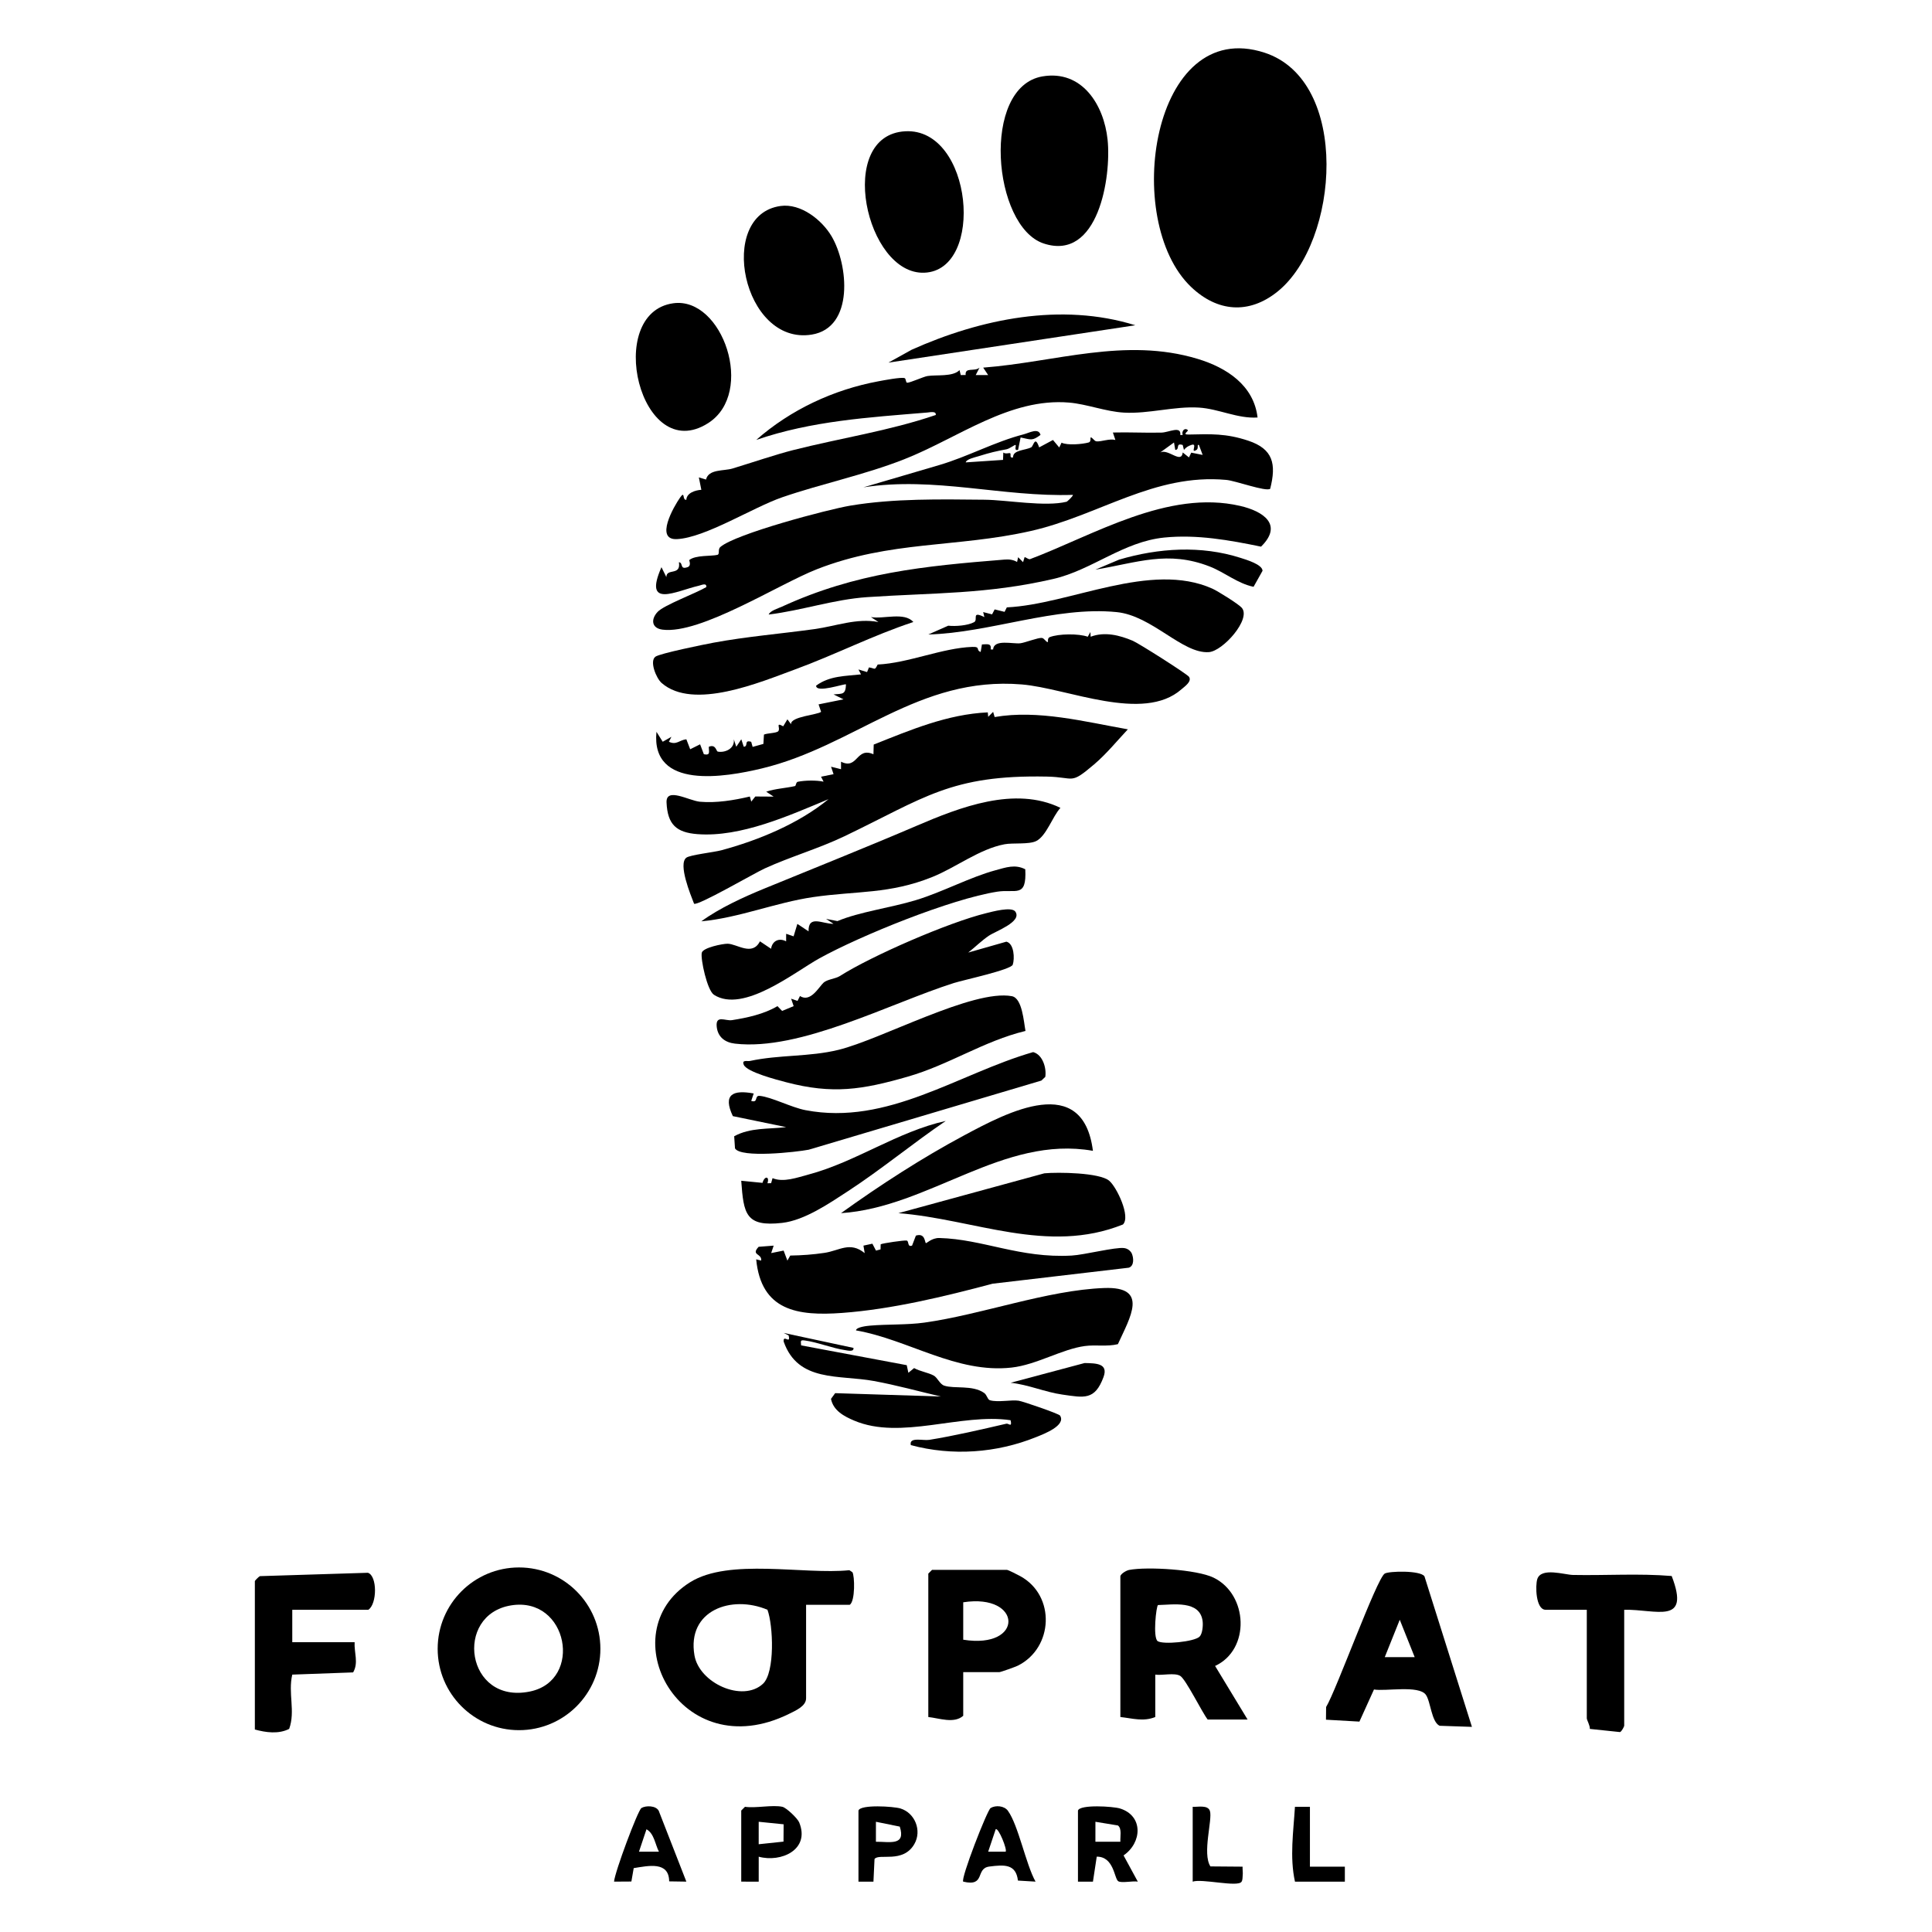 <?xml version="1.0" encoding="UTF-8"?>
<svg xmlns="http://www.w3.org/2000/svg" id="Ebene_1" version="1.1" viewBox="0 0 400 400">
  <g>
    <path d="M215.429,90.046c-1.763,1.287-1.913.979-4.122.526l-.526,2.58c-.936.207-.325-.869-.514-1.028-.132-.111-1.222.769-1.874.893-2.216.422-3.259.647-5.844,1.452-.652.203-2.485.589-2.603,1.263l7.723-.517.053-1.525c.467.371,1.205.039,1.42.145.245.12-.234,1.102.604.865-.07-1.566,2.554-1.446,3.755-2.087.493-.263.767-2.587,1.643.014l2.864-1.533,1.297,1.553.478-.996c1.211.599,4.353.316,5.633-.049.504-.144.324-.981.369-1.011.295-.195.726.752,1.243.79,1.064.077,2.644-.613,3.899-.293l-.515-1.541c3.353-.095,6.734.104,10.09.017,1.483-.038,4.113-1.497,3.859.49l.505.004c-.276-.773.376-1.587,1.043-1.027.267.224-1.319.967.185.935,4.583-.095,7.706-.263,12.32,1.267,5.195,1.723,5.867,4.841,4.564,9.969-.894.647-7.131-1.66-9.079-1.84-14.97-1.381-26.331,7.375-40.524,10.584-15.285,3.455-29.091,1.971-44.249,7.908-7.959,3.118-24.088,13.511-31.952,12.509-2.28-.29-2.459-2.13-1.033-3.667,1.32-1.423,8.011-3.896,10.092-5.143.113-.968-1.043-.399-1.569-.279-4.694,1.076-11.548,4.855-7.716-3.842l1.019,2.057c-.026-1.94,3.053-.179,2.595-3.091.955.121.113,1.623,1.797,1.025.854-.303.282-1.418.346-1.471,1.296-1.064,4.627-.766,5.822-1.071.559-.143.029-1.11.612-1.625,3.047-2.691,22.228-7.788,26.954-8.575,9.039-1.504,18.576-1.305,27.744-1.217,4.661.045,12.581,1.513,17.006.415.094-.023,1.294-1.102,1.303-1.422-14.585.485-28.715-3.842-43.373-1.56l15.758-4.632c5.921-1.748,11.42-4.794,17.41-6.342,1.163-.301,3.086-1.427,3.488.124h-0ZM243.326,93.153l-.261-1.543-2.841,2.057c1.682-.809,4.362,2.464,4.653.012l1.286,1.025.472-.988,2.363.47-.775-2.061c-.508-.181.036.698-.519,1.035-1.376.836.368-1.525-1.034-1.046-.643.22-1.134.492-1.547,1.042l-.256-1.028c-1.596-.483-.497.963-1.542,1.025Z"></path>
    <path d="M260.363,86.44c-4.135.269-8.038-1.8-12.143-2.053-5.096-.313-10.348,1.322-15.507,1.041-3.742-.204-7.71-1.768-11.349-2.076-12.339-1.047-23.044,7.368-34.195,11.748-8.272,3.25-16.987,5.025-25.201,7.85-6.074,2.089-15.934,8.383-21.818,8.669-4.617.224-.7-6.689.679-8.636,1.054-1.488.375.619,1.269.496.06-1.425,1.864-1.997,3.108-2.066l-.516-2.576,1.487.452c.504-2.206,3.687-1.74,5.481-2.286,4.092-1.246,9.007-2.914,12.523-3.806,9.835-2.495,19.935-3.989,29.561-7.277.133-.882-1.23-.552-1.794-.505-12.009.997-23.918,1.718-35.383,5.67,7.12-6.255,15.974-10.403,25.293-12.14,1.005-.187,4.783-.918,5.447-.651.296.12.202.951.52.949.669-.004,3.336-1.246,4.201-1.388,1.82-.298,5.252.207,6.633-1.226l.257,1.025,1.013-.012c-.188-1.697,1.841-.631,2.867-1.519l-.783,1.534h2.577l-1.028-1.541c15.016-1.157,29.412-6.345,44.407-1.808,6.01,1.818,11.614,5.471,12.397,12.131v-0Z"></path>
    <path d="M204.511,147.49l.086.918,1.02-1.025.315,1.074c8.99-1.559,18.658.97,27.576,2.543-2.241,2.397-4.455,5.11-6.957,7.237-5.091,4.329-3.906,2.667-9.804,2.547-19.918-.406-25.415,4.451-41.913,12.353-5.35,2.562-11.166,4.221-16.552,6.686-2.057.941-13.856,7.798-14.584,7.281-.724-1.858-3.341-8.207-1.604-9.527.765-.582,5.742-1.131,7.242-1.535,7.728-2.083,15.991-5.504,22.203-10.584-8.107,3.37-18.149,7.925-27.13,7.242-4.375-.333-6.209-1.99-6.409-6.549-.144-3.265,4.651-.363,6.923-.16,3.352.299,7.061-.305,10.322-1.082l.293,1.056.839-1.06,3.798.025-1.542-1.021c1.865-.63,4.164-.745,5.945-1.158.247-.057.188-.813.601-.896,1.494-.3,3.79-.343,5.332-.021l-.524-1.024,2.59-.525-.517-1.544,2.06.516.006-1.555c3.492,1.742,3.097-3.148,6.708-1.541l.057-2.011c7.651-3.031,15.226-6.272,23.62-6.661l-0.0 0Z"></path>
    <path d="M225.806,131.83c2.917-1.103,5.996-.313,8.729.838,1.216.513,11.27,6.888,11.646,7.468.625.966-.915,1.995-1.582,2.581-7.932,6.969-23.576-.224-33.045-1.011-21.412-1.78-34.589,12.776-53.85,17.398-7.521,1.805-22.978,4.484-21.79-7.594l1.294,2.061,1.803-1.024-.522,1.023c1.562.752,2.14-.344,3.611-.513l.795,2.067,2.052-1.023.78,2.057c1.438.288,1.005-.529,1.029-1.55,1.494-.591,1.49.936,1.863,1.005,1.482.277,3.563-.614,3.305-2.552l.516,1.546,1.034-1.545.515,1.543c1.044-.058-.053-1.511,1.538-1.022l.297,1.052,2.228-.617.116-1.931c.671-.307,2.603-.289,2.958-.7.536-.621-.679-1.96,1.029-1.015l.868-1.444.764,1.026c-.234-1.601,5.595-1.965,6.211-2.581l-.521-1.541,5.16-1.042-2.059-1.021c1.785-.182,2.494.154,2.575-2.07-.217-.23-6.238,1.907-6.183.256,2.789-2.064,6.069-1.969,9.288-2.333l-.521-1.019,1.778.541.396-.966c1.348.194,1.119.726,1.799-.594,6.37-.303,13.29-3.414,19.572-3.651,1.826-.069.682.661,1.755,1.048l.261-1.558c1.143-.036,1.999-.288,1.818,1.039l.5-.001c.141-2.2,4.098-1.091,5.64-1.281.968-.119,3.665-1.186,4.448-1.105.525.054.961,1.024,1.263.828.045-.029-.163-.789.385-1,1.823-.702,5.934-.76,7.853-.076l.554-.972.049.972h0Z"></path>
    <path d="M191.692,257.374c.124.091,1.218-1.099,2.792-1.058,9.014.233,16.664,4.235,27.401,3.635,2.607-.146,9.018-1.779,10.821-1.554.697.087,1.219.448,1.581,1.04.433.92.589,2.659-.593,3.029l-28.19,3.311c-9.928,2.644-20.861,5.293-31.133,6.049-9.249.68-16.778-.44-17.812-11.091l1.033.259c.194-1.522-2.204-1.061-.524-2.857l3.11-.241-.514,1.541,2.575-.516.781,2.075.592-1.046c2.385-.033,4.744-.205,7.099-.558,3.086-.463,5.28-2.425,8.313.055l-.256-1.552,1.849-.4.746,1.427.943-.246.026-1.056c.375-.215,4.906-.877,5.392-.774.513.109.083,1.428,1.11,1.041l.789-2.062c1.928-.619,1.818,1.365,2.071,1.55l-0.0 0Z"></path>
    <path d="M210.218,188.743c1.448,2.108-4.054,4.022-5.49,4.993-1.498,1.013-2.842,2.361-4.267,3.479l7.898-2.252c1.616.388,1.74,3.525,1.321,4.762-.358,1.06-10.204,3.168-12.203,3.802-13.256,4.205-31.804,14.113-45.315,12.546-2.042-.237-3.55-1.348-3.773-3.5-.261-2.513,1.794-1.15,3.151-1.362,3.16-.495,6.643-1.25,9.425-2.901l.963.992,2.388-.992-.521-1.541,1.32.464.511-1.013c2.187,1.405,3.89-1.851,4.892-2.777.727-.672,2.488-.809,3.333-1.346,6.619-4.208,22.55-11.132,30.334-13.035,1.232-.301,5.274-1.422,6.032-.319Z"></path>
    <path d="M159.149,127.233c.28-.781,1.965-1.274,2.749-1.633,15.365-7.045,29.377-8.398,46.075-9.744.919-.074,1.795.011,2.601.494l.22-.985,1.021,1.026.313-1.036c.358.024.809.533,1.15.404,13.126-4.948,28.534-14.48,43.498-11.012,4.74,1.098,8.958,3.868,4.307,8.431-6.563-1.354-13.269-2.561-20.022-1.886-8.487.848-14.965,6.713-22.938,8.563-13.801,3.201-24.87,2.853-38.572,3.774-6.884.463-13.581,2.779-20.401,3.604l-0-0Z"></path>
    <path d="M145.203,190.752c3.744-2.738,8.725-5.015,13.077-6.799,10.508-4.308,21.384-8.647,31.461-12.968,9.008-3.863,20.378-8.301,29.812-3.728-1.665,1.812-2.898,5.825-5.032,6.879-1.487.734-4.831.338-6.532.658-5.197.977-10.063,4.796-14.926,6.761-8.916,3.603-15.7,2.862-24.738,4.181-7.712,1.126-15.32,4.292-23.123,5.016h0Z"></path>
    <path d="M177.223,275.443c.063-.712,2.377-.936,2.928-.985,3.538-.312,7.617-.125,11.207-.624,11.864-1.652,25.494-6.735,37.255-7.164,9.354-.341,5.355,6.081,2.835,11.624-2.256.555-4.546.081-6.843.387-4.734.63-9.994,3.883-15.164,4.46-11.412,1.273-21.393-5.808-32.218-7.697v0Z"></path>
    <path d="M176.701,279.068c.132.895-1.206.537-1.748.458-2.632-.382-5.784-1.664-8.347-1.998-1.018-.133-.782.17-.742,1.018l21.868,4.099.337,1.578,1.188-.976c1.183.678,2.957.937,4.062,1.55.794.44,1.235,1.774,2.182,2.089,2.093.697,5.847-.185,8.251,1.506.606.426.699,1.372,1.206,1.517,1.668.478,4.456-.14,5.943.093.918.144,8.335,2.693,8.575,3.081,1.274,2.059-3.359,3.808-4.941,4.447-8.251,3.329-17.375,3.957-25.958,1.669-.424-1.766,2.511-.883,3.814-1.092,5.146-.827,10.883-2.166,15.979-3.349.433-.1,1.232.886.864-.717-10.309-1.523-22.698,4.173-32.365.089-2.089-.882-4.339-2.061-4.82-4.505l.862-1.187,21.871.694c-4.604-1.084-9.17-2.344-13.84-3.207-7.212-1.332-15.71.327-18.691-8.164-.141-1.608,1.518.733,1.022-1.279l-1.027-.513,14.454,3.098-0.0 0Z"></path>
    <path d="M212.316,213.446c-8.656,2.093-15.779,6.992-24.374,9.464-9.456,2.719-15.547,3.682-25.181,1.155-1.819-.477-8.153-2.106-8.775-3.622-.448-1.092.753-.67,1.265-.78,6.14-1.322,12.275-.817,18.359-2.306,8.828-2.161,27.834-12.608,35.888-11.107,2.152.401,2.457,5.286,2.818,7.196Z"></path>
    <path d="M212.273,179.977c.309,6.056-1.98,4.035-5.82,4.638-9.554,1.501-28.188,9.045-36.809,13.8-5.058,2.79-15.751,11.459-21.828,7.546-1.405-.905-2.802-7.419-2.521-8.703.23-1.053,4.326-1.884,5.353-1.869,1.949.029,5.096,2.651,6.688-.499l2.309,1.543c.229-1.659,1.69-2.315,3.114-1.538l.007-1.561,1.541.524.778-2.575,2.318,1.543c-.075-3.501,2.899-1.513,5.168-1.558l-1.544-1.022,2.358.456c4.533-1.915,10.93-2.73,16.229-4.336,5.531-1.676,11.217-4.766,16.524-6.198,2.117-.571,4.016-1.287,6.136-.191v0Z"></path>
    <path d="M152.005,235.249c3.339-1.836,7.14-1.446,10.761-1.888l-11.038-2.276c-2.151-4.56.08-5.478,4.318-4.692l-.515,1.541c1.526.472.595-1.157,1.755-1.046,2.445.234,6.526,2.394,9.501,2.963,17.022,3.255,31.635-7.568,47.114-12.025,1.964.515,2.802,3.287,2.515,5.131l-.812.764-48.169,14.314c-2.557.488-14.068,1.782-15.263-.278l-.167-2.508 0-0Z"></path>
    <path d="M186.002,251.172l30.216-8.249c2.81-.263,11.422-.157,13.426,1.533,1.572,1.326,4.496,7.461,2.847,9.062-15.631,6.269-30.825-1.128-46.489-2.346Z"></path>
    <path d="M189.097,128.782c-8.377,2.762-16.241,6.796-24.52,9.826-7.121,2.607-21.029,8.535-27.598,2.792-1.129-.987-2.549-4.522-1.279-5.44.94-.68,10.084-2.538,11.978-2.89,6.92-1.284,13.967-1.855,20.936-2.819,4.507-.624,8.703-2.328,13.252-1.469l-1.544-1.022c2.608.462,6.916-1.116,8.776,1.022h-0Z"></path>
    <path d="M257.104,125.844c1.982,2.346-3.926,8.97-6.82,9.172-5.481.383-11.747-7.561-19.104-8.289-12.663-1.254-26.233,4.291-38.981,4.637l4.123-1.82c1.496.164,4.053-.021,5.356-.732.911-.498-.673-2.422,2.13-1.048l-.255-1.038,1.844.473.537-1.027,2.053.506.466-.928c13.084-.617,29.747-9.619,42.556-3.875,1.1.493,5.439,3.192,6.096,3.969l0.0 0Z"></path>
    <path d="M226.278,238.265c-18.602-3.282-33.907,11.701-52.156,12.906,8.076-5.805,16.688-11.381,25.473-16.093,9.064-4.861,24.619-13.077,26.683,3.186Z"></path>
    <path d="M195.811,232.075c-6.852,4.661-13.344,10.044-20.284,14.569-3.86,2.516-8.96,6.017-13.596,6.543-7.585.86-7.971-1.882-8.466-8.723l4.405.436c.418-1.504,1.508-1.402,1.022.084l.758-.02.299-1.042c2.237.948,5.128-.129,7.457-.75,9.822-2.618,18.438-8.895,28.405-11.095Z"></path>
    <path d="M235.055,67.342l-51.118,7.735,4.812-2.668c14.297-6.4,30.977-9.837,46.306-5.067Z"></path>
    <path d="M226.798,117.938l4.895-2.069c8.162-2.412,16.962-2.989,25.166-.362,1.169.374,4.516,1.364,4.536,2.672l-1.86,3.313c-3.352-.696-5.982-3.002-9.097-4.211-8.669-3.365-14.956-.789-23.64.658h-0Z"></path>
    <path d="M209.241,286.287l15.312-4.084c2.344.053,4.978.038,3.914,2.913-1.798,4.859-4.038,4.252-8.503,3.619-3.633-.515-7.061-2.064-10.723-2.448Z"></path>
    <g>
      <path d="M246.601,59.408c-14.391-13.731-8.148-56.096,15.196-48.505,17.826,5.797,15.516,39.15,2.703,49.467-5.916,4.763-12.462,4.226-17.899-.962h-0Z"></path>
      <path d="M215.816,15.82c8.188-1.405,12.744,5.861,13.499,13.107.797,7.649-1.89,25.224-13.225,21.486-10.591-3.492-13.003-32.409-.274-34.593Z"></path>
      <path d="M187.42,27.18c13.962-.758,16.593,28.781,3.955,29.282-12.121.48-18.424-28.497-3.955-29.282Z"></path>
      <path d="M161.609,42.647c4.196-.579,8.541,2.873,10.55,6.254,3.492,5.879,4.723,18.943-4.098,20.375-14.273,2.316-19.795-24.788-6.452-26.629Z"></path>
      <path d="M139.403,62.787c10.189-1.403,17.052,18.53,7.216,24.814-14.089,9.001-21.635-22.829-7.216-24.814Z"></path>
    </g>
  </g>
  <path d="M223.181,374.857c.404-1.307,7.295-.867,8.695-.433,4.881,1.514,4.582,7.086.744,9.72l2.952,5.428c-1.006-.196-3.357.349-4.046-.082-.844-.528-.864-5.1-4.457-5.092l-.787,5.18-3.101-.003v-14.718 0ZM231.962,381.314c-.071-1.02.359-2.711-.508-3.37l-4.658-.765-.003,4.136,5.169-0Z"></path>
  <path d="M161.986,374.082c.814.176,3.137,2.388,3.48,3.229,2.313,5.668-3.789,8.359-8.381,7.099l-.002,5.166-3.618-.003v-14.718l.775-.775c2.272.328,5.661-.451,7.746,0h-0ZM162.24,377.702l-5.159-.523-.002,4.652,5.138-.544.023-3.585 0.0 0Z"></path>
  <path d="M142.103,389.572l-3.558-.055c-.038-4.227-4.331-3.214-7.343-2.743l-.482,2.775-3.589.023c.143-1.964,4.942-14.801,5.668-15.238.931-.56,3.002-.523,3.581.568l5.723,14.671v0ZM136.424,383.373c-.784-1.51-.976-3.75-2.576-4.642l-1.555,4.642h4.131Z"></path>
  <path d="M214.4,389.572l-3.648-.22c-.398-3.461-2.829-3.301-5.93-2.901-2.947.38-.697,4.244-5.396,3.121-.579-.575,4.971-14.818,5.67-15.239,1.045-.63,2.832-.472,3.582.568,2.175,3.018,3.704,11.053,5.722,14.67h-0ZM208.203,383.375c.398-.378-1.495-5.083-2.057-4.644l-1.555,4.641,3.613.002Z"></path>
  <path d="M177.737,374.857c.405-1.31,7.29-.864,8.694-.432,3.004.924,4.474,4.582,2.879,7.361-2.351,4.095-7.371,1.848-8.249,3.109l-.223,4.683-3.101-.003v-14.718ZM181.349,381.315c2.855-.028,6.237.918,4.94-3.135l-4.937-1.001-.003,4.136Z"></path>
  <path d="M271.207,374.082v12.394h7.23v3.098h-10.328c-1.12-5.105-.314-10.351-.003-15.495l3.101.003Z"></path>
  <path d="M246.936,374.082c1.053.06,3.142-.437,3.564.851.58,1.769-1.634,8.814.105,11.487l6.661.054c-.038.592.095,1.236.02,1.821-.055.431.013.933-.248,1.311-.809,1.169-8.215-.703-10.103-.032v-15.492h-0Z"></path>
  <path d="M166.892,332.253v19.365c0,1.631-2.189,2.556-3.507,3.208-22.594,11.18-37.237-16.755-20.517-27.233,8.093-5.072,23.545-1.536,32.989-2.499l.621.411c.479.685.611,6.008-.549,6.746h-9.037l-0.0 0ZM157.955,348.618c2.542-2.352,2.123-12.16.937-15.335-7.438-3.142-16.712.111-15.112,9.434.991,5.775,9.965,9.798,14.175,5.901Z"></path>
  <path d="M124.304,341.368c0,9.303-7.542,16.845-16.845,16.845s-16.845-7.542-16.845-16.845,7.542-16.845,16.845-16.845,16.845,7.542,16.845,16.845ZM105.82,332.377c-11.921,1.929-9.361,20.56,3.893,17.833,11.101-2.284,7.895-19.741-3.893-17.833Z"></path>
  <path d="M231.96,326.315c.143-.51,1.215-1.162,1.821-1.278,3.729-.713,13.996-.097,17.48,1.6,7.159,3.486,7.645,14.89.311,18.28l6.725,11.091h-8.263c-1.207-1.562-4.522-8.335-5.683-9.035-1.177-.71-3.738-.047-5.162-.261v8.779c-2.509,1.008-4.703.27-7.23,0v-29.177h0ZM248.362,338.845c.606-.609.737-2.328.63-3.19-.548-4.406-6.136-3.41-9.24-3.349-.371.215-1.091,6.701-.08,7.467,1.098.765,7.615.15,8.689-.929l0.0 0Z"></path>
  <path d="M304.746,357.53l-6.689-.227c-1.708-.798-1.855-5.068-2.862-6.434-1.48-2.007-8.302-.666-10.729-1.077l-3.013,6.648-6.925-.396.027-2.624c2.077-3.376,10.473-26.614,12.138-27.628.865-.527,7.38-.69,8.225.567l9.829,31.171v-0ZM292.896,343.093l-3.092-7.738-3.104,7.738,6.197 0Z"></path>
  <path d="M199.426,346.196v9.037c-1.896,1.684-4.985.497-7.23.258v-29.694l.775-.775h15.492c.274,0,2.311,1.048,2.809,1.323,7.309,4.033,6.839,14.816-.534,18.51-.506.253-3.554,1.34-3.824,1.34h-7.488 0ZM199.426,331.737v7.746c12.664,2.033,12.288-9.654,0-7.746Z"></path>
  <path d="M60.512,333.286v6.713h12.91c-.135,2.109.86,4.284-.314,6.253l-12.598.458c-.905,3.895.686,7.543-.639,11.236-2.193,1.125-4.84.752-7.106.128v-30.726c0-.089.797-.911,1.041-1.025l22.371-.697c1.955.654,1.913,6.442.085,7.661h-15.75l-0.0 0Z"></path>
  <path d="M336.275,333.286v24.013c0,.143-.53,1.205-.871,1.309l-6.246-.655c.066-.677-.629-1.832-.629-2.203v-22.464h-8.521c-2.068,0-2.162-5.057-1.721-6.371.828-2.468,5.622-.873,7.38-.838,6.808.136,13.643-.345,20.439.218,3.959,10.278-3.267,6.846-9.831,6.991Z"></path>
</svg>
